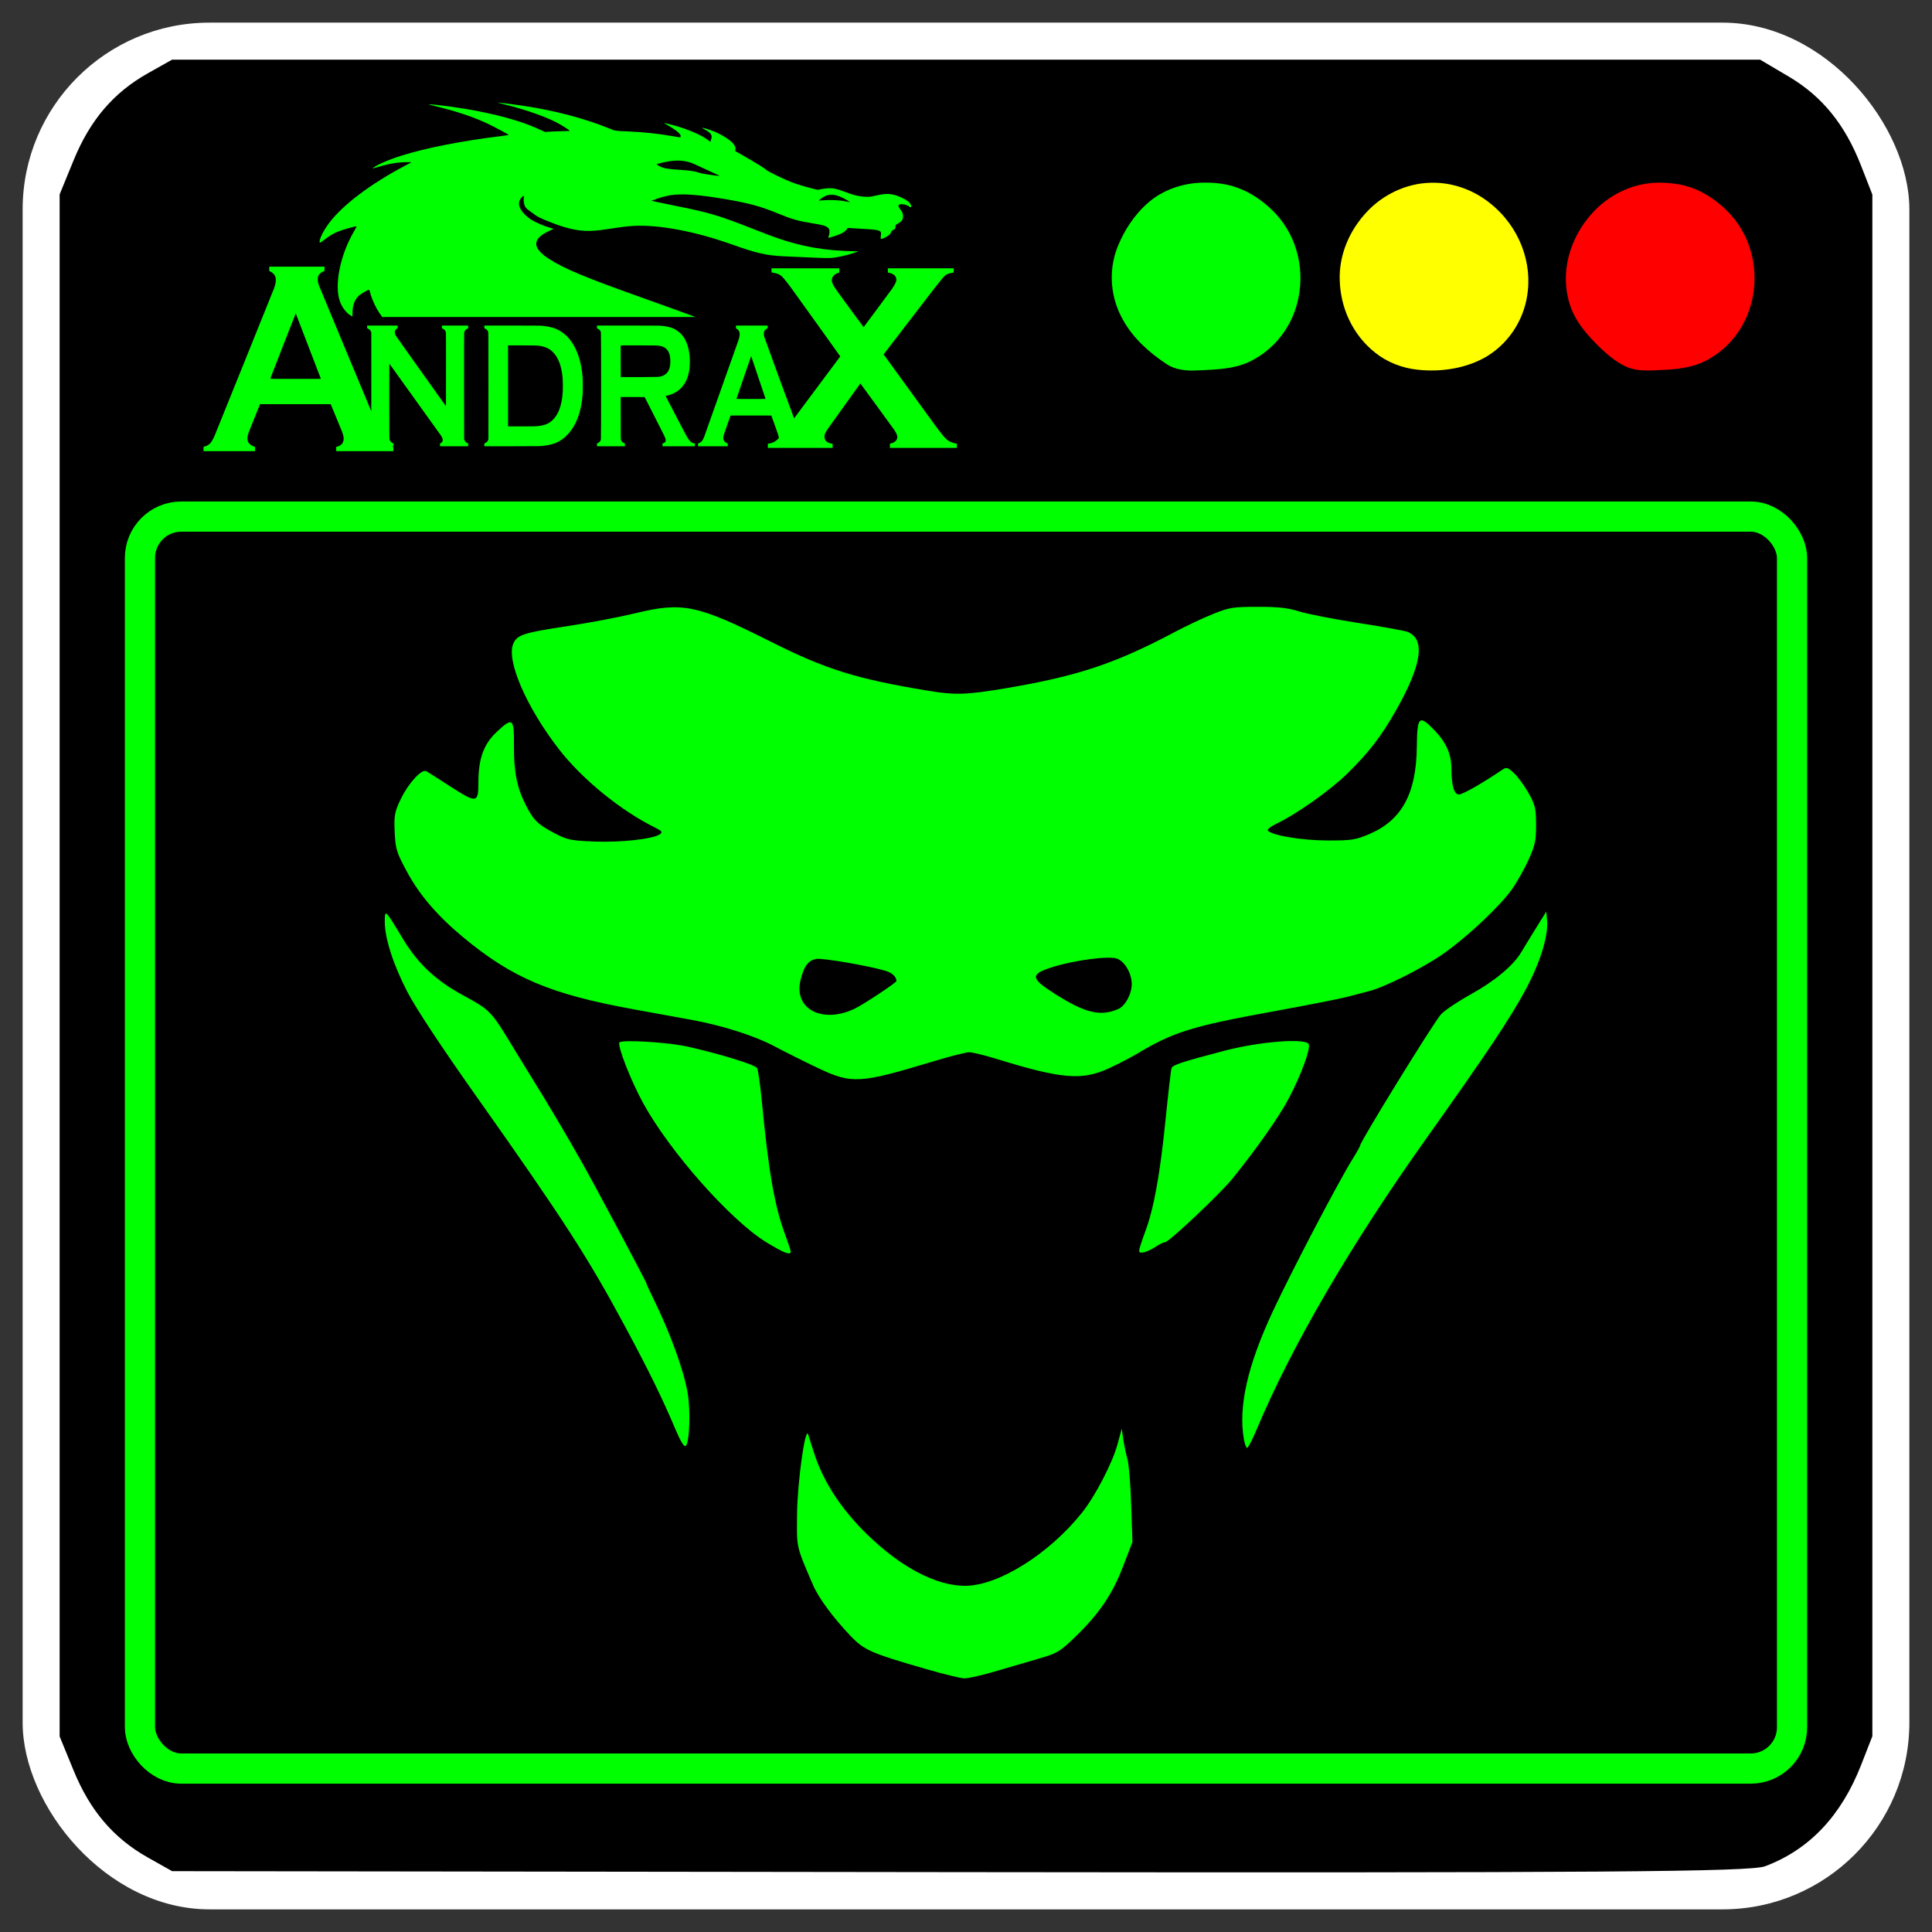 <?xml version="1.0" encoding="UTF-8" standalone="no"?>
<!-- Created with Inkscape (http://www.inkscape.org/) -->

<svg
   version="1.1"
   id="svg834"
   width="512"
   height="512"
   viewBox="0 0 512 512"
   sodipodi:docname="andraxtool.svg"
   inkscape:version="1.2.2 (b0a8486541, 2022-12-01)"
   xml:space="preserve"
   inkscape:export-filename="../GIT Icons/andraxtool.png"
   inkscape:export-xdpi="96"
   inkscape:export-ydpi="96"
   xmlns:inkscape="http://www.inkscape.org/namespaces/inkscape"
   xmlns:sodipodi="http://sodipodi.sourceforge.net/DTD/sodipodi-0.dtd"
   xmlns="http://www.w3.org/2000/svg"
   xmlns:svg="http://www.w3.org/2000/svg"
   xmlns:rdf="http://www.w3.org/1999/02/22-rdf-syntax-ns#"
   xmlns:cc="http://creativecommons.org/ns#"
   xmlns:dc="http://purl.org/dc/elements/1.1/"><rect x="0" y="0" width="512" height="512" fill="#333333" stroke="none"/><defs
     id="defs838"><linearGradient
       id="linearGradient883"
       inkscape:swatch="solid"><stop
         style="stop-color:#000000;stop-opacity:1;"
         offset="0"
         id="stop881" /></linearGradient><rect
       x="123.928"
       y="227.629"
       width="430.596"
       height="320.497"
       id="rect7321" /></defs><sodipodi:namedview
     pagecolor="#a4a4a4"
     bordercolor="#666666"
     borderopacity="1"
     objecttolerance="10"
     gridtolerance="10"
     guidetolerance="10"
     inkscape:pageopacity="0"
     inkscape:pageshadow="2"
     inkscape:window-width="1366"
     inkscape:window-height="691"
     id="namedview836"
     showgrid="false"
     inkscape:zoom="0.90504201"
     inkscape:cx="223.74652"
     inkscape:cy="254.68431"
     inkscape:window-x="0"
     inkscape:window-y="24"
     inkscape:window-maximized="1"
     inkscape:current-layer="svg834"
     inkscape:pagecheckerboard="true"
     inkscape:showpageshadow="0"
     inkscape:deskcolor="#a4a4a4" /><rect
     style="fill:#ffffff;fill-rule:evenodd;stroke-width:3.333;stroke-linejoin:bevel;paint-order:markers stroke fill"
     id="rect2210"
     width="500"
     height="500"
     x="6"
     y="6"
     ry="49.511" /><rect
     style="fill:#00ff00;fill-rule:evenodd;stroke-width:4.24;stroke-linejoin:bevel;paint-order:markers stroke fill"
     id="rect2271"
     width="225.205"
     height="104.895"
     x="47.742"
     y="20.853"
     ry="0" /><path
     id="path381"
     style="fill:#000000;fill-rule:evenodd;stroke-width:3.671;stroke-linejoin:bevel;paint-order:normal;stroke:none;stroke-opacity:1;stroke-dasharray:none"
     d="M 45.613 15.805 L 39.172 19.428 C 30.108 24.527 23.889 31.802 19.539 42.402 L 15.805 51.51 L 15.805 255.84 L 15.805 460.168 L 19.539 469.275 C 23.889 479.876 30.108 487.153 39.172 492.252 L 45.613 495.875 L 254.281 496.135 C 424.578 496.346 463.836 496.061 467.779 494.576 C 479.471 490.174 487.936 481.24 493.215 467.738 L 496.195 460.111 L 496.195 255.84 L 496.195 51.57 L 493.176 43.836 C 488.926 32.962 482.862 25.508 474.027 20.289 L 466.436 15.805 L 256.025 15.805 L 45.613 15.805 z M 131.891 27.166 C 132.243 27.165 136.622 27.727 138.668 28.037 C 147.093 29.313 154.981 31.395 161.551 34.078 C 163.099 34.711 162.915 34.684 166.611 34.84 C 170.729 35.013 174.373 35.414 178.992 36.203 L 180.254 36.418 L 180.361 36.18 C 180.603 35.648 179.34 34.558 176.727 33.049 L 175.881 32.562 L 176.881 32.785 C 180.935 33.69 185.727 35.616 187.57 37.082 L 188.238 37.613 L 188.473 36.912 C 188.833 35.846 188.469 35.278 186.857 34.377 C 185.914 33.85 185.874 33.798 186.51 33.943 C 187.584 34.188 189.341 34.827 190.379 35.352 C 193.422 36.889 195.022 38.342 194.904 39.463 L 194.846 40.035 L 196.934 41.221 C 199.838 42.869 202.649 44.605 203.119 45.041 C 203.636 45.521 207.791 47.544 209.801 48.295 C 211.491 48.926 213.453 49.523 215.502 50.025 C 216.689 50.316 216.805 50.329 217.213 50.211 C 217.454 50.142 218.141 50.028 218.742 49.959 C 220.666 49.739 221.378 49.884 225.064 51.26 C 226.515 51.801 227.913 52.09 229.375 52.148 C 230.471 52.192 230.617 52.174 232.266 51.799 C 235.091 51.156 236.459 51.269 238.867 52.34 C 240.359 53.003 241.287 53.765 241.449 54.459 C 241.574 54.992 241.38 55.061 240.861 54.674 C 240.194 54.176 238.679 53.932 238.283 54.258 C 237.978 54.509 238.038 54.718 238.695 55.633 C 239.201 56.336 239.309 56.619 239.314 57.277 C 239.322 58.198 239.003 58.656 237.93 59.271 C 237.306 59.629 237.251 59.706 237.297 60.137 C 237.341 60.555 237.282 60.64 236.793 60.889 C 236.423 61.077 236.202 61.302 236.121 61.568 C 235.976 62.051 235.499 62.475 234.57 62.949 C 233.442 63.526 233.285 63.455 233.439 62.441 C 233.66 60.992 233.438 60.919 227.969 60.604 L 224.604 60.408 L 224.479 60.664 C 224.257 61.115 223.504 61.661 222.561 62.059 C 221.714 62.415 219.638 63.08 219.523 63.029 C 219.496 63.017 219.553 62.762 219.65 62.465 C 219.95 61.55 219.882 60.743 219.475 60.393 C 218.839 59.846 218.133 59.635 215.5 59.207 C 211.43 58.546 209.892 58.112 206.137 56.559 C 201.804 54.766 198.557 53.868 192.811 52.871 C 185.309 51.57 180.719 51.232 177.592 51.75 C 176.409 51.946 174.792 52.394 173.479 52.891 L 172.648 53.205 L 174.523 53.619 C 175.555 53.848 177.771 54.307 179.443 54.639 C 187.879 56.313 190.646 57.143 199.592 60.67 C 201.787 61.536 204.482 62.561 205.58 62.949 C 212.497 65.393 218.461 66.429 226.582 66.596 L 227.525 66.613 L 226.078 67.094 C 224.415 67.644 222.506 68.087 220.92 68.289 C 219.55 68.464 219.873 68.469 208.336 67.953 C 205.222 67.814 203.616 67.619 201.406 67.105 C 199.43 66.646 197.714 66.105 193.584 64.645 C 184.153 61.31 174.61 59.521 168.062 59.861 C 166.132 59.962 164.646 60.143 160.773 60.746 C 156.125 61.47 153.578 61.344 149.58 60.184 C 146.924 59.413 142.61 57.64 141.902 57.029 C 141.687 56.843 141.093 56.408 140.58 56.062 C 140.068 55.717 139.507 55.247 139.336 55.02 C 138.92 54.467 138.685 53.376 138.811 52.572 C 138.867 52.212 138.86 51.918 138.795 51.918 C 138.527 51.918 137.912 52.601 137.701 53.135 C 137.108 54.636 138.311 56.606 140.82 58.24 C 141.82 58.891 144.201 59.918 145.57 60.291 C 146.163 60.452 146.647 60.615 146.648 60.65 C 146.649 60.686 146.186 60.922 145.619 61.176 C 141.035 63.228 140.941 65.62 145.332 68.508 C 149.429 71.203 155.085 73.544 172.219 79.635 C 177.065 81.357 180.993 82.777 184.303 84.008 L 101.303 84.008 C 100.727 83.26 100.239 82.516 99.809 81.742 C 99.079 80.433 98.251 78.389 98.062 77.434 C 97.98 77.015 97.858 76.791 97.723 76.811 C 97.316 76.869 95.68 77.839 95.121 78.354 C 93.996 79.388 93.432 80.876 93.42 82.846 L 93.414 83.863 L 93.01 83.652 C 91.893 83.072 90.674 81.525 90.107 79.969 C 88.529 75.636 90.126 67.599 93.818 61.305 C 94.234 60.596 94.537 60 94.488 59.979 C 94.369 59.926 92.434 60.414 91.145 60.822 C 88.918 61.527 87.723 62.156 85.805 63.641 C 84.902 64.339 84.77 64.409 84.717 64.203 C 84.529 63.481 85.761 61.006 87.334 58.951 C 90.954 54.223 98.226 48.742 107.17 44.004 L 109.066 43 L 108.24 42.975 C 107.786 42.96 106.854 42.989 106.17 43.041 C 104.126 43.197 102.829 43.474 99.152 44.535 L 98.699 44.668 L 98.992 44.42 C 99.899 43.652 103.156 42.263 106.543 41.201 C 112.934 39.198 122.474 37.327 132.637 36.084 C 133.868 35.933 134.851 35.781 134.822 35.746 C 134.7 35.598 131.329 33.788 129.662 32.975 C 125.923 31.15 121.174 29.535 115.572 28.184 C 114.318 27.881 113.435 27.637 113.613 27.637 C 115.312 27.636 122.856 28.679 126.598 29.434 C 133.468 30.819 138.295 32.227 142.299 34.01 L 144.504 34.992 L 145.246 34.912 C 145.653 34.869 147.119 34.811 148.504 34.781 C 149.889 34.751 151.023 34.711 151.023 34.691 C 151.023 34.59 149.82 33.777 148.633 33.076 C 145.477 31.214 139.906 29.203 133.568 27.637 C 132.594 27.396 131.829 27.185 131.867 27.168 C 131.87 27.167 131.879 27.166 131.891 27.166 z M 179.525 42.561 C 178.922 42.561 178.31 42.604 177.697 42.689 C 176.422 42.867 174.023 43.423 174.023 43.541 C 174.023 43.581 174.307 43.779 174.65 43.979 C 175.656 44.562 176.88 44.799 179.885 44.988 C 182.632 45.162 184.168 45.368 185.006 45.676 C 185.775 45.959 186.46 46.092 188.559 46.381 C 189.6 46.524 190.559 46.643 190.691 46.643 C 190.824 46.643 190.144 46.294 189.18 45.867 C 188.215 45.441 186.462 44.633 185.285 44.072 C 183.673 43.305 182.889 42.998 182.111 42.83 C 181.273 42.649 180.407 42.56 179.525 42.561 z M 220.35 51.596 C 219.74 51.6 219.162 51.746 218.545 52.029 C 218.018 52.271 216.932 53.094 217.064 53.152 C 217.094 53.166 217.573 53.134 218.127 53.082 C 219.744 52.929 222.19 53.021 223.639 53.289 C 224.318 53.415 224.998 53.542 225.148 53.57 C 225.645 53.665 223.776 52.583 222.648 52.123 C 221.771 51.765 221.04 51.591 220.35 51.596 z M 71.355 70.674 L 78.674 70.674 L 85.992 70.674 L 85.992 71.242 L 85.992 71.811 L 85.775 71.896 C 85.011 72.203 84.507 72.669 84.303 73.258 C 84.224 73.484 84.217 73.548 84.217 73.986 C 84.217 74.546 84.282 74.926 84.486 75.543 C 84.573 75.806 97.757 107.506 98.387 108.965 C 98.401 108.999 98.41 104.328 98.406 98.584 L 98.4 88.141 L 98.33 87.939 C 98.192 87.548 97.987 87.331 97.549 87.109 L 97.312 86.99 L 97.303 86.629 L 97.293 86.27 L 101.33 86.27 L 105.367 86.27 L 105.367 86.639 L 105.367 87.008 L 105.217 87.076 C 104.603 87.363 104.458 88.123 104.865 88.904 C 104.944 89.055 107.742 93.008 111.596 98.41 L 118.191 107.656 L 118.201 98.006 C 118.208 90.959 118.2 88.301 118.174 88.146 C 118.095 87.683 117.821 87.337 117.357 87.115 L 117.119 87.004 L 117.119 86.637 L 117.119 86.27 L 120.594 86.27 L 124.068 86.27 L 124.068 86.637 L 124.068 87.004 L 123.838 87.113 C 123.368 87.339 123.095 87.682 123.016 88.146 C 122.989 88.302 122.98 92.069 122.986 102.373 L 122.998 116.391 L 123.068 116.594 C 123.205 116.983 123.429 117.215 123.869 117.426 L 124.07 117.523 L 124.07 117.895 L 124.07 118.262 L 120.34 118.262 L 116.609 118.262 L 116.609 117.895 L 116.609 117.523 L 116.76 117.459 C 117.188 117.277 117.422 116.781 117.299 116.318 C 117.243 116.107 117.059 115.735 116.834 115.385 C 116.671 115.131 103.275 96.465 103.201 96.389 C 103.163 96.35 103.158 97.806 103.166 106.305 C 103.175 115.58 103.18 116.282 103.23 116.461 C 103.361 116.92 103.6 117.202 104.033 117.408 L 104.277 117.527 L 104.277 117.895 L 104.277 118.26 L 104.014 118.271 L 103.75 118.279 L 103.998 118.354 L 104.246 118.43 L 104.246 118.996 L 104.246 119.564 L 96.672 119.564 L 89.1 119.564 L 89.1 118.996 L 89.1 118.43 L 89.363 118.357 C 90.436 118.073 91.005 117.425 91.074 116.4 C 91.11 115.874 90.967 115.237 90.604 114.299 C 90.496 114.02 89.786 112.289 89.025 110.451 L 87.641 107.109 L 78.275 107.109 L 68.912 107.109 L 67.748 109.986 C 65.748 114.934 65.754 114.912 65.621 115.66 C 65.512 116.274 65.557 116.712 65.771 117.145 C 65.863 117.33 65.951 117.439 66.166 117.646 C 66.48 117.949 66.749 118.113 67.244 118.303 L 67.578 118.432 L 67.578 118.998 L 67.578 119.564 L 60.758 119.564 L 53.936 119.564 L 53.936 118.998 L 53.936 118.432 L 54.264 118.328 C 55.084 118.068 55.6 117.703 56.021 117.088 C 56.254 116.748 56.614 116.068 56.857 115.51 C 57.149 114.842 72.431 76.95 72.611 76.449 C 72.972 75.447 73.098 74.859 73.096 74.203 C 73.095 73.847 73.079 73.705 73.025 73.514 C 72.834 72.831 72.314 72.258 71.564 71.912 L 71.355 71.816 L 71.355 71.244 L 71.355 70.674 z M 204.441 71.107 L 213.428 71.107 L 222.416 71.107 L 222.416 71.662 L 222.416 72.213 L 222.168 72.299 C 221.179 72.638 220.619 73.187 220.475 73.959 C 220.412 74.293 220.432 74.545 220.555 74.912 C 220.787 75.611 221.188 76.243 222.812 78.465 C 223.483 79.382 225.115 81.612 226.436 83.418 C 227.757 85.224 228.851 86.696 228.867 86.691 C 228.906 86.679 236.036 77.07 236.426 76.504 C 236.937 75.761 237.266 75.174 237.434 74.701 C 237.681 74.004 237.49 73.295 236.941 72.865 C 236.615 72.61 236.073 72.376 235.59 72.283 C 235.488 72.264 235.376 72.241 235.346 72.232 C 235.295 72.218 235.289 72.164 235.289 71.662 L 235.289 71.107 L 244.018 71.107 L 252.742 71.107 L 252.742 71.662 L 252.742 72.219 L 252.623 72.236 C 251.557 72.4 250.931 72.624 250.496 72.994 C 250.158 73.282 249.257 74.337 248.031 75.887 C 247.668 76.346 244.402 80.591 240.771 85.318 L 234.17 93.914 L 241.012 103.342 C 248.66 113.882 248.292 113.377 249.047 114.35 C 250.439 116.144 251.004 116.69 251.871 117.088 C 252.237 117.256 252.801 117.439 253.232 117.525 L 253.576 117.592 L 253.576 118.145 L 253.576 118.697 L 244.705 118.697 L 235.836 118.697 L 235.836 118.146 L 235.836 117.594 L 236.143 117.512 C 236.925 117.299 237.444 116.934 237.672 116.436 C 237.772 116.216 237.833 115.861 237.805 115.656 C 237.752 115.267 237.447 114.619 237.002 113.945 C 236.871 113.747 234.793 110.894 232.387 107.604 L 228.01 101.619 L 227.893 101.779 C 227.553 102.24 219.726 113.142 219.51 113.455 C 218.787 114.5 218.476 115.176 218.477 115.695 C 218.48 116.716 219.165 117.38 220.391 117.553 L 220.656 117.59 L 220.656 118.143 L 220.656 118.697 L 212.072 118.697 L 203.49 118.697 L 203.49 118.145 L 203.49 117.592 L 203.803 117.543 C 204.773 117.388 205.418 117.074 206.047 116.455 L 206.383 116.127 L 206.361 115.873 C 206.329 115.464 206.203 115.074 205.277 112.523 L 204.402 110.111 L 199.006 110.111 L 193.611 110.111 L 193.012 111.797 C 191.782 115.256 191.738 115.389 191.688 115.943 C 191.662 116.227 191.727 116.558 191.852 116.779 C 192.005 117.051 192.343 117.325 192.689 117.461 L 192.857 117.529 L 192.857 117.896 L 192.857 118.262 L 188.918 118.262 L 184.98 118.262 L 184.98 117.895 L 184.98 117.525 L 185.1 117.488 C 185.394 117.396 185.672 117.23 185.895 117.014 C 186.086 116.828 186.152 116.733 186.318 116.406 C 186.427 116.194 186.578 115.853 186.656 115.648 C 186.822 115.214 195.629 90.396 195.748 90.029 C 195.993 89.272 196.084 88.532 195.982 88.113 C 195.88 87.695 195.622 87.352 195.229 87.117 L 195.035 87.004 L 195.035 86.637 L 195.035 86.27 L 199.23 86.27 L 203.424 86.27 L 203.424 86.639 L 203.424 87.01 L 203.201 87.123 C 202.91 87.271 202.625 87.558 202.531 87.801 C 202.38 88.191 202.389 88.69 202.555 89.322 C 202.647 89.675 210.403 110.867 210.439 110.867 C 210.461 110.867 222.661 94.501 222.678 94.449 C 222.686 94.425 211.132 78.309 209.738 76.4 C 208.536 74.753 207.686 73.702 207.152 73.207 C 206.612 72.706 205.91 72.42 204.848 72.268 C 204.656 72.24 204.497 72.213 204.49 72.207 C 204.483 72.201 204.469 71.952 204.459 71.652 L 204.441 71.107 z M 78.375 83.045 C 78.36 83.03 71.796 99.866 71.619 100.371 C 71.608 100.402 72.963 100.41 78.322 100.41 C 84.703 100.41 85.039 100.407 85.023 100.355 C 84.985 100.223 78.394 83.064 78.375 83.045 z M 128.359 86.27 L 135.461 86.27 C 140.004 86.27 142.749 86.28 143.076 86.301 C 145.514 86.453 147.241 86.93 148.646 87.834 C 150.717 89.166 152.264 91.31 153.275 94.252 C 153.883 96.021 154.214 97.729 154.402 100.068 C 154.467 100.868 154.457 103.837 154.387 104.668 C 154.218 106.666 153.953 108.13 153.479 109.691 C 152.585 112.635 150.922 115.095 148.861 116.521 C 147.366 117.556 145.575 118.072 142.947 118.23 C 142.634 118.249 139.703 118.262 135.396 118.262 L 128.359 118.262 L 128.359 117.893 L 128.359 117.521 L 128.559 117.424 C 129.004 117.209 129.224 116.983 129.361 116.594 L 129.432 116.391 L 129.441 102.365 C 129.45 86.93 129.465 88.113 129.256 87.701 C 129.136 87.465 128.914 87.267 128.594 87.113 L 128.359 87.004 L 128.359 86.637 L 128.359 86.27 z M 158.207 86.27 L 166.191 86.27 C 171.342 86.27 174.355 86.28 174.686 86.301 C 177.384 86.47 178.889 87.002 180.236 88.264 C 181.383 89.337 182.1 90.754 182.531 92.801 C 182.73 93.743 182.814 94.635 182.814 95.77 C 182.815 97.99 182.476 99.66 181.727 101.119 C 180.913 102.704 179.645 103.832 177.93 104.492 C 177.52 104.65 176.786 104.87 176.535 104.91 C 176.46 104.922 176.398 104.947 176.398 104.965 C 176.398 105.004 181.093 114.013 181.498 114.75 C 181.827 115.349 182.233 116.043 182.443 116.361 C 182.88 117.025 183.315 117.356 183.9 117.479 L 184.146 117.531 L 184.146 117.896 L 184.146 118.262 L 179.855 118.262 L 175.564 118.262 L 175.564 117.891 L 175.564 117.521 L 175.652 117.502 C 175.824 117.462 176.068 117.342 176.189 117.238 C 176.463 117.006 176.5 116.696 176.318 116.172 C 176.139 115.653 175.819 115.002 173.264 109.986 L 170.836 105.223 L 167.66 105.215 L 164.484 105.203 L 164.494 110.752 C 164.504 115.857 164.507 116.313 164.557 116.49 C 164.686 116.949 164.892 117.189 165.334 117.4 L 165.605 117.529 L 165.605 117.896 L 165.605 118.262 L 161.906 118.262 L 158.207 118.262 L 158.207 117.895 L 158.207 117.525 L 158.441 117.414 C 158.895 117.197 159.153 116.889 159.25 116.445 C 159.318 116.135 159.318 88.402 159.25 88.092 C 159.152 87.646 158.902 87.339 158.457 87.119 L 158.207 86.994 L 158.207 86.633 L 158.207 86.27 z M 217.312 91.166 C 217.359 91.193 217.407 91.222 217.445 91.246 C 217.449 91.25 217.452 91.254 217.455 91.258 C 217.432 91.245 217.41 91.235 217.357 91.205 C 217.345 91.194 217.329 91.18 217.312 91.166 z M 134.637 91.525 L 134.637 102.264 L 134.637 113.002 L 138.023 113.002 C 139.962 113.002 141.643 112.989 141.955 112.971 C 143.226 112.897 144.321 112.658 145.094 112.285 C 145.593 112.044 146.168 111.616 146.604 111.164 C 148.118 109.593 148.95 107.147 149.146 103.691 C 149.195 102.84 149.168 100.84 149.098 100.1 C 148.791 96.857 147.918 94.626 146.389 93.17 C 145.465 92.29 144.327 91.812 142.643 91.602 C 142.258 91.554 141.795 91.547 138.424 91.537 L 134.637 91.525 z M 164.484 91.529 L 164.484 95.717 C 164.484 98.02 164.495 99.915 164.508 99.928 C 164.547 99.966 173.758 99.925 174.203 99.885 C 174.979 99.815 175.378 99.724 175.805 99.518 C 176.469 99.197 176.887 98.783 177.219 98.105 C 177.509 97.513 177.648 96.752 177.65 95.754 C 177.654 93.79 177.117 92.637 175.885 91.969 C 175.628 91.829 175.181 91.696 174.795 91.641 C 174.135 91.547 173.293 91.532 168.896 91.531 L 164.484 91.529 z M 199.072 94.383 C 199.06 94.361 198.182 96.889 197.119 100 C 196.056 103.111 195.18 105.672 195.172 105.693 C 195.16 105.724 195.941 105.732 199.018 105.732 C 202.086 105.732 202.881 105.724 202.881 105.693 C 202.881 105.651 199.108 94.447 199.072 94.383 z " /><rect
     style="fill:#000000;fill-opacity:1;fill-rule:evenodd;stroke:#00ff00;stroke-width:8;stroke-linejoin:bevel;stroke-dasharray:none;stroke-opacity:1;paint-order:normal;stroke-linecap:round"
     id="rect940"
     width="437.822"
     height="331.791"
     x="37.089"
     y="136.902"
     ry="10.946" /><path
     style="fill:#00ff00;stroke-width:0.618"
     d="m 245.521,442.343 c -14.774,-4.265 -16.492,-5.017 -20.111,-8.805 -4.639,-4.855 -8.51,-10.115 -9.992,-13.579 -4.486,-10.482 -4.284,-9.571 -4.181,-18.874 0.092,-8.317 2.156,-23.126 2.923,-20.971 0.176,0.494 0.821,2.517 1.434,4.494 2.388,7.704 7.085,15.033 13.969,21.794 9.03,8.869 18.447,13.857 26.161,13.857 8.836,0 22.296,-8.42 31.055,-19.427 3.469,-4.359 8.024,-13.135 9.354,-18.021 l 1.142,-4.194 0.442,2.996 c 0.243,1.648 0.73,3.94 1.082,5.093 0.352,1.153 0.792,6.564 0.977,12.023 l 0.337,9.926 -2.526,6.551 c -2.867,7.435 -6.327,12.498 -12.804,18.739 -3.997,3.851 -4.58,4.187 -9.975,5.748 -3.152,0.912 -8.384,2.44 -11.627,3.396 -3.243,0.955 -6.681,1.716 -7.64,1.691 -0.959,-0.026 -5.468,-1.122 -10.02,-2.436 z m -66.387,-63.259 c -3.693,-8.699 -7.068,-15.595 -13.468,-27.519 -9.778,-18.217 -16.448,-28.544 -39.261,-60.785 -9.311,-13.158 -16.196,-23.571 -18.412,-27.844 -3.801,-7.329 -6.054,-14.356 -6.022,-18.781 0.024,-3.254 0.039,-3.239 4.755,4.564 4.073,6.741 8.69,11.073 16.09,15.098 7.131,3.878 7.355,4.112 13.225,13.838 1.094,1.813 3.079,5.048 4.412,7.19 4.713,7.577 10.041,16.562 13.857,23.368 4.276,7.627 17.039,31.606 17.039,32.014 0,0.142 0.837,1.962 1.859,4.045 4.429,9.019 7.989,18.831 9.024,24.869 0.807,4.71 0.512,13.072 -0.496,14.021 -0.406,0.382 -1.312,-1.038 -2.602,-4.076 z m 150.518,2.378 c -1.523,-8.669 0.946,-19.588 7.688,-34.003 5.078,-10.858 17.466,-34.499 21.201,-40.462 1.045,-1.667 1.899,-3.204 1.899,-3.416 0,-0.964 18.731,-31.393 21.314,-34.625 0.794,-0.994 4.443,-3.468 8.108,-5.497 6.364,-3.523 11.329,-7.706 13.391,-11.28 0.44,-0.762 2.089,-3.462 3.665,-5.998 l 2.865,-4.612 0.203,2.25 c 0.374,4.149 -1.738,11.066 -5.574,18.257 -4.034,7.561 -10.158,16.747 -26.225,39.34 -20.269,28.5 -35.829,55.182 -45.21,77.524 -1.101,2.623 -2.211,4.769 -2.466,4.769 -0.255,0 -0.641,-1.011 -0.858,-2.247 z M 203.182,329.271 c -9.511,-5.794 -25.67,-24.027 -32.75,-36.954 -3.262,-5.956 -6.862,-15.165 -6.277,-16.056 0.527,-0.803 12.922,-0.052 18.017,1.092 8.609,1.933 17.963,4.816 18.454,5.688 0.28,0.498 0.846,4.411 1.257,8.695 1.787,18.611 3.353,27.692 6.035,35.007 0.897,2.447 1.631,4.671 1.631,4.943 0,1.055 -1.776,0.382 -6.367,-2.415 z m 98.698,2.2 c 0.007,-0.434 0.721,-2.676 1.585,-4.982 2.308,-6.156 3.947,-15.145 5.41,-29.66 0.714,-7.085 1.434,-13.287 1.599,-13.781 0.274,-0.816 2.857,-1.663 13.993,-4.586 9.41,-2.469 21.674,-3.417 22.363,-1.727 0.511,1.254 -2.019,8.124 -5.277,14.326 -2.564,4.882 -8.326,13.087 -14.988,21.346 -3.122,3.87 -16.802,16.777 -17.781,16.777 -0.37,0 -1.434,0.504 -2.364,1.12 -2.408,1.596 -4.558,2.148 -4.542,1.168 z M 216.815,283.059 c -3.471,-1.642 -8.602,-4.204 -11.404,-5.695 -5.415,-2.882 -13.929,-5.602 -22.284,-7.12 -2.801,-0.509 -9.677,-1.761 -15.28,-2.782 -22.014,-4.012 -32.116,-8.291 -45.154,-19.124 -6.785,-5.637 -11.54,-11.186 -14.854,-17.333 -2.753,-5.106 -3.043,-6.047 -3.243,-10.523 -0.197,-4.399 -0.024,-5.321 1.639,-8.773 2.018,-4.187 5.55,-8.024 6.751,-7.333 0.408,0.235 3.163,1.989 6.122,3.899 7.252,4.68 7.672,4.63 7.672,-0.913 0,-6.267 1.393,-10.139 4.8,-13.346 4.293,-4.04 4.678,-3.745 4.619,3.543 -0.056,6.838 0.796,11.17 3.084,15.686 2.081,4.107 3.188,5.204 7.579,7.509 3.494,1.835 4.335,2.013 10.676,2.263 7.024,0.277 15.501,-0.664 17.33,-1.923 0.816,-0.562 0.588,-0.859 -1.433,-1.862 -9.012,-4.475 -19.181,-12.781 -25.297,-20.663 -8.677,-11.181 -14.054,-23.651 -12.091,-28.043 1.033,-2.312 2.735,-2.853 14.557,-4.632 5.575,-0.839 13.572,-2.36 17.772,-3.38 12.551,-3.048 16.377,-2.248 35.759,7.479 14.755,7.405 22.733,9.9 41.702,13.041 7.33,1.214 10.316,1.115 21.01,-0.694 18.718,-3.167 28.772,-6.52 44.385,-14.803 3.084,-1.636 7.712,-3.818 10.284,-4.848 4.308,-1.725 5.239,-1.873 11.831,-1.873 5.482,0 8.016,0.279 10.832,1.19 2.022,0.655 8.954,2.013 15.404,3.019 6.45,1.006 12.417,2.076 13.262,2.378 4.991,1.786 4.035,8.653 -2.905,20.877 -3.934,6.929 -7.159,11.107 -12.959,16.79 -4.48,4.389 -13.445,10.722 -18.742,13.24 -1.597,0.759 -2.543,1.546 -2.223,1.848 1.384,1.302 9.129,2.563 15.828,2.576 6.346,0.013 7.38,-0.146 11.015,-1.688 8.616,-3.656 12.472,-10.714 12.611,-23.082 0.092,-8.245 0.602,-8.698 4.819,-4.284 3,3.141 4.34,6.233 4.352,10.045 0.013,4.425 0.704,6.821 1.966,6.821 1,0 6.016,-2.843 11.263,-6.384 1.391,-0.939 1.542,-0.908 3.291,0.669 1.008,0.909 2.746,3.265 3.862,5.235 1.796,3.171 2.031,4.144 2.049,8.473 0.017,4.161 -0.275,5.542 -1.959,9.257 -1.088,2.402 -3.057,5.907 -4.375,7.789 -3.138,4.483 -11.952,12.777 -18.266,17.187 -5.408,3.778 -15.667,8.925 -19.803,9.936 -1.401,0.342 -3.979,1.011 -5.73,1.486 -1.751,0.475 -10.632,2.218 -19.737,3.874 -21.161,3.849 -26.272,5.434 -35.654,11.059 -1.751,1.05 -5.184,2.833 -7.628,3.963 -7.171,3.315 -12.494,2.873 -29.886,-2.486 -3.125,-0.963 -6.36,-1.75 -7.19,-1.75 -0.83,0 -5.006,1.057 -9.281,2.349 -19.801,5.985 -21.77,6.103 -30.749,1.857 z m 9.607,-15.712 c 2.343,-1.104 11.142,-6.929 11.142,-7.375 0,-1.079 -1.106,-2.142 -2.764,-2.657 -4.241,-1.317 -16.826,-3.487 -18.491,-3.187 -2.134,0.384 -3.295,1.969 -4.182,5.711 -1.792,7.56 5.764,11.529 14.295,7.509 z m 69.925,0.06 c 1.861,-0.798 3.622,-4.092 3.58,-6.699 -0.045,-2.843 -1.917,-6 -3.958,-6.675 -2.262,-0.748 -11.27,0.438 -16.983,2.235 -6.003,1.889 -5.952,2.95 0.329,6.961 8.221,5.25 12.235,6.234 17.031,4.177 z"
     id="path293" /><g
     id="g962"
     transform="translate(-250.779,-19.035)"><path
       id="path1620"
       style="fill:#00ff00;fill-rule:evenodd;stroke-width:3.9;stroke-linejoin:bevel;paint-order:markers stroke fill"
       d="m 569.478,67.444 c -5.337,0.092 -10.601,1.976 -14.367,5.266 -3.797,3.28 -6.439,7.462 -8.191,11.821 -2.475,6.34 -1.892,13.5 1.579,19.479 2.604,4.627 6.783,8.461 11.492,11.543 2.281,1.521 5.259,1.799 8.045,1.649 4.968,-0.222 10.262,-0.324 14.614,-2.684 6.287,-3.291 10.377,-9.109 11.929,-15.238 2.073,-8.089 0.291,-17.113 -5.77,-23.655 -3.624,-3.811 -8.484,-7.051 -14.23,-7.878 -1.68,-0.264 -3.394,-0.346 -5.099,-0.304 z" /><path
       id="path1622"
       style="fill:#ffff00;fill-rule:evenodd;stroke-width:3.908;stroke-linejoin:bevel;paint-order:markers stroke fill"
       d="m 629.823,67.47 c -6.575,0.168 -12.68,3.293 -16.75,7.645 -4.807,5.078 -7.477,11.637 -7.248,18.199 0.183,7.098 3.273,14.355 9.426,19.214 3.091,2.466 7.07,4.056 11.252,4.489 6.349,0.689 13.114,-0.411 18.408,-3.6 6.421,-3.974 10.099,-10.628 10.759,-17.324 0.993,-9.09 -3.24,-18.662 -11.61,-24.385 -4.008,-2.757 -9.076,-4.411 -14.236,-4.239 z" /><path
       id="path1624"
       style="fill:#ff0000;fill-rule:evenodd;stroke-width:3.894;stroke-linejoin:bevel;paint-order:markers stroke fill"
       d="m 689.658,67.463 c -6.665,0.213 -12.79,3.499 -16.849,7.977 -6.127,6.695 -8.681,15.957 -6.018,24.257 1.399,4.553 4.794,8.364 8.37,11.802 2.108,1.942 4.397,3.869 7.23,4.983 3.304,1.16 6.946,0.641 10.4,0.51 3.973,-0.23 8.046,-0.99 11.311,-3.076 6.329,-3.747 10.111,-10.089 11.237,-16.567 1.396,-7.895 -0.806,-16.483 -6.982,-22.545 -3.407,-3.325 -7.79,-6.119 -12.914,-6.958 -1.902,-0.325 -3.847,-0.442 -5.784,-0.385 z" /></g></svg>

